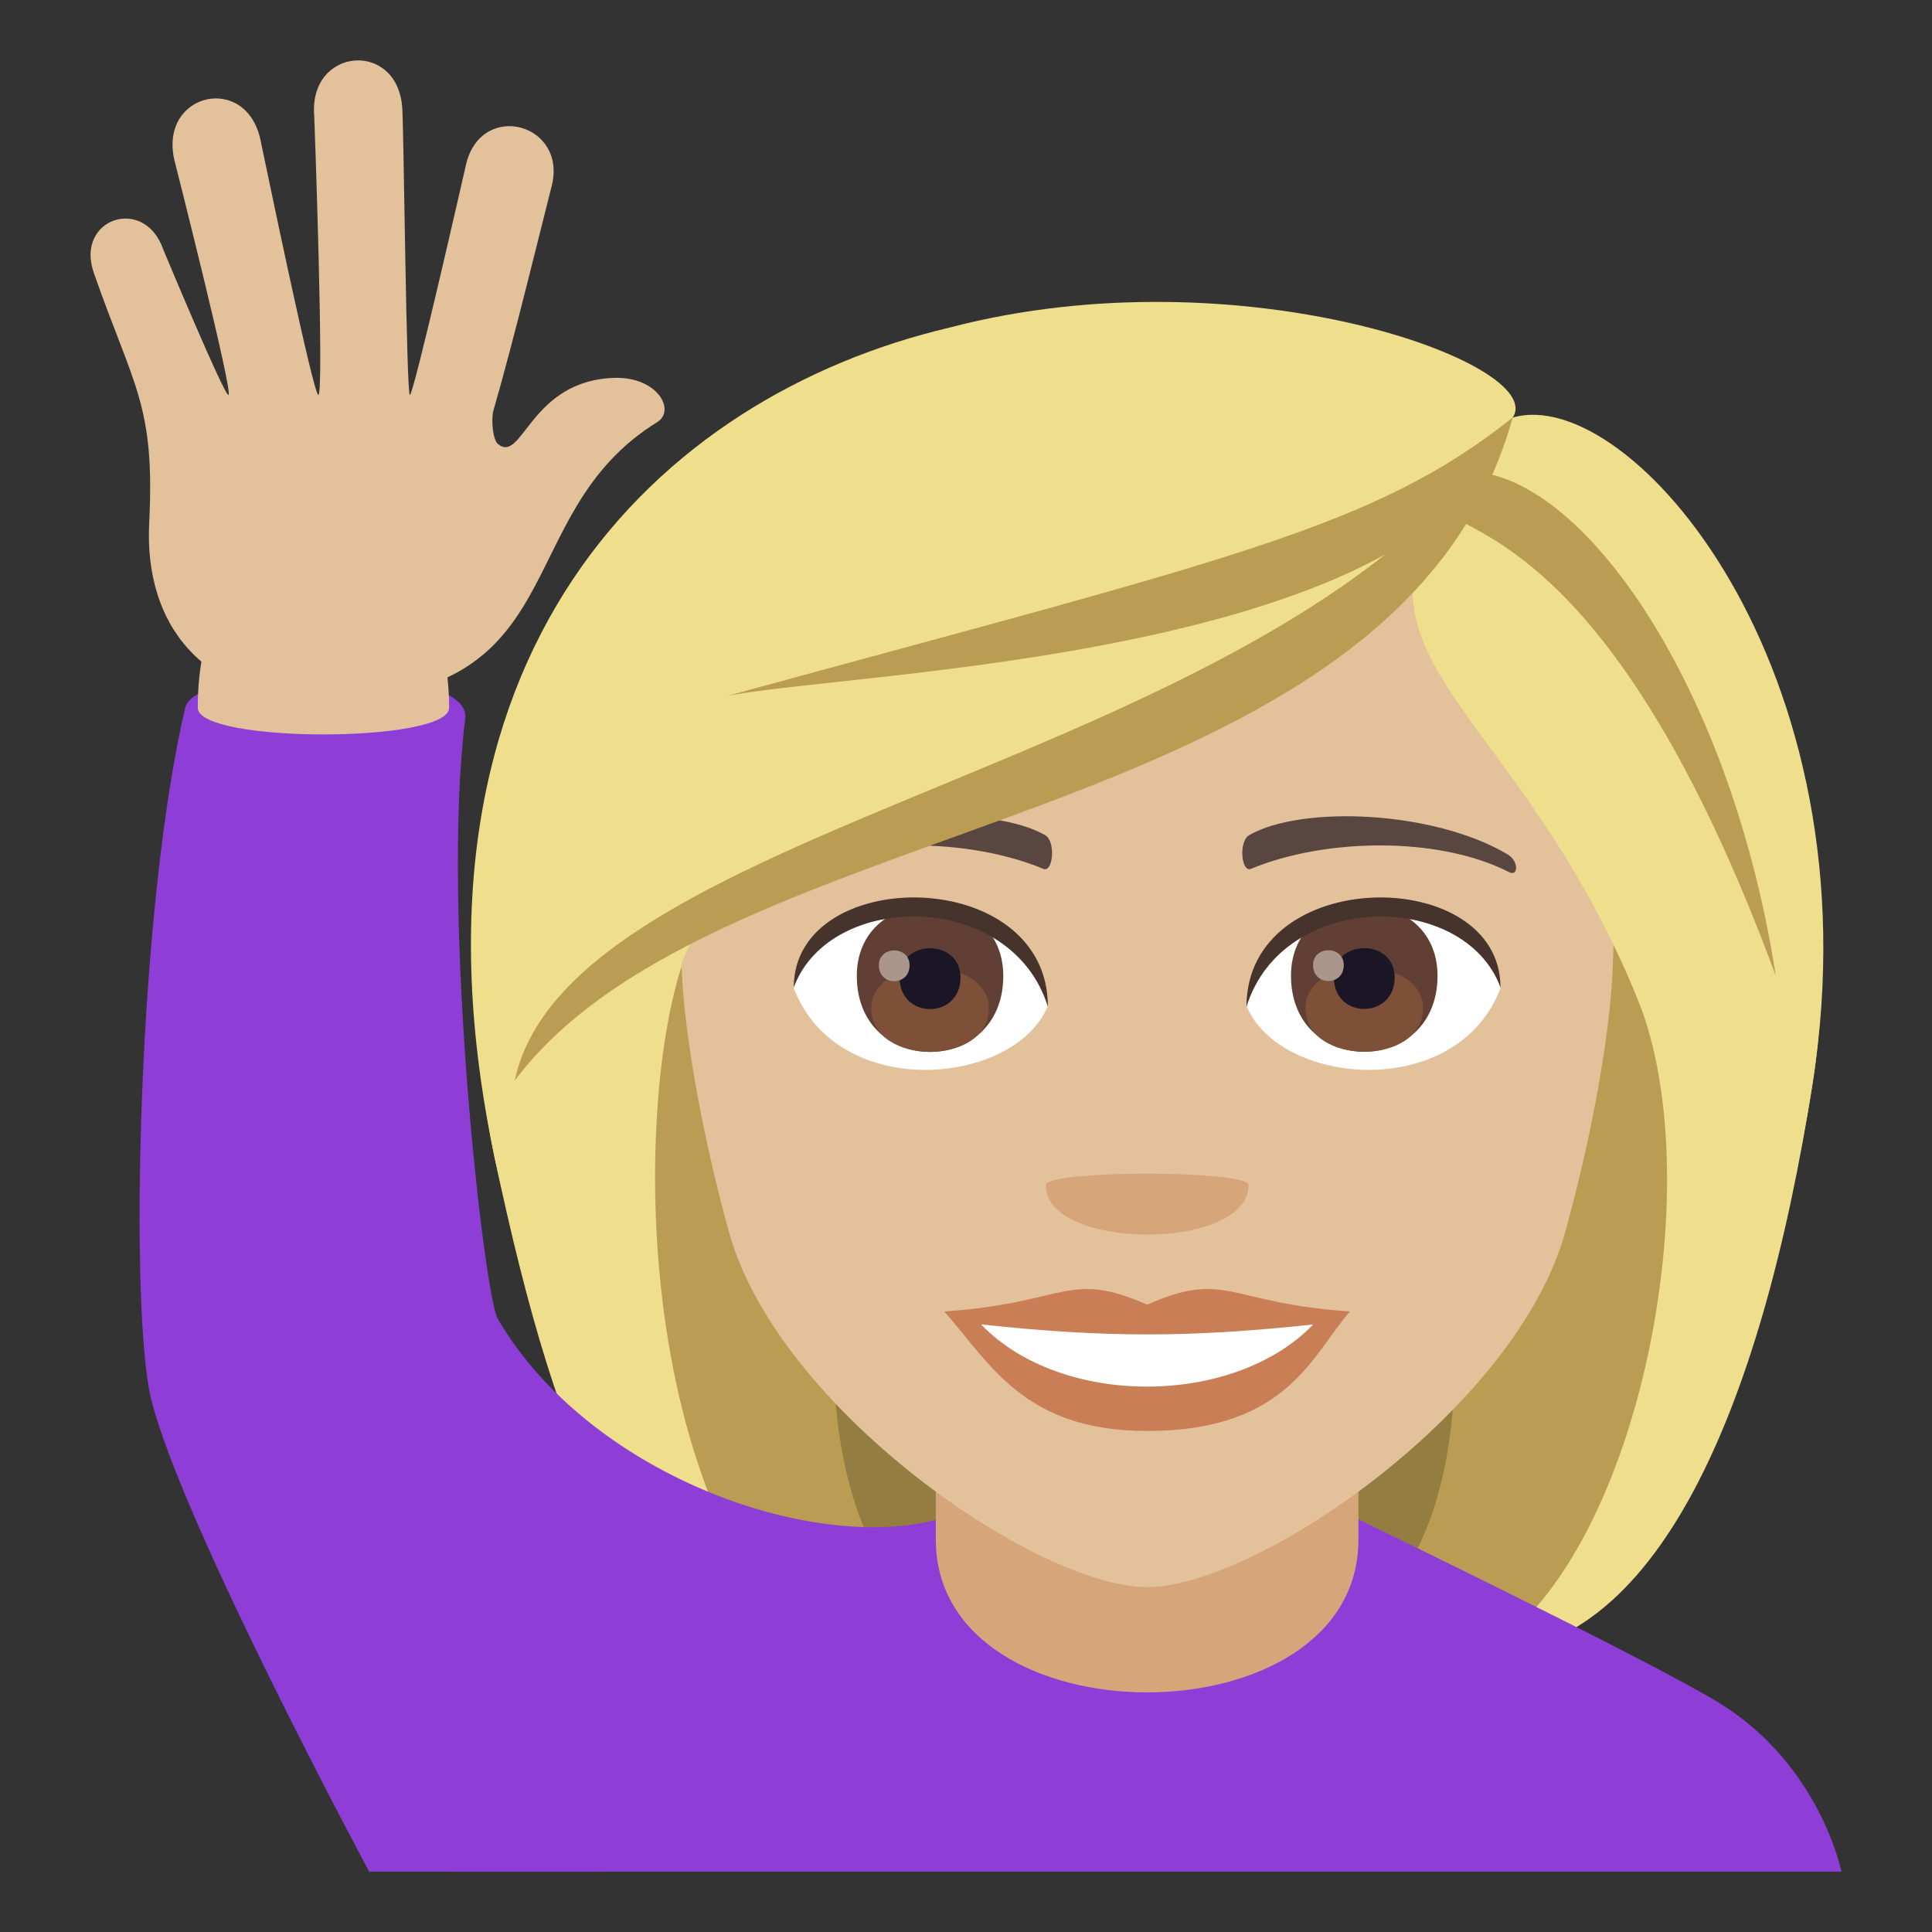 <?xml version="1.0" encoding="utf-8"?>
<!-- Generator: Adobe Illustrator 19.0.0, SVG Export Plug-In . SVG Version: 6.00 Build 0)  -->
<svg version="1.1" id="Layer_1" xmlns="http://www.w3.org/2000/svg" xmlns:xlink="http://www.w3.org/1999/xlink" x="0px" y="0px"
	 width="64px" height="64px" viewBox="0 0 64 64" enable-background="new 0 0 64 64" xml:space="preserve">
<rect x="0" y="0" width="64" height="64" fill="#333333" stroke="none"/>
<path fill="#947D41" d="M25.938,20.644c-8.131,34.902-7.388,34.154,9.73,34.154C26.196,48.172,44.342,20.17,25.938,20.644z"/>
<path fill="#BA9D52" d="M23.005,20.103c-5.934,26.519-0.814,33.328,3.732,34.695h5.21C19.757,46.213,38.811,19.582,23.005,20.103z"
	/>
<path fill="#947D41" d="M49.862,20.642c8.132,34.904,7.387,34.156-9.73,34.156C48.843,49.48,31.457,20.168,49.862,20.642z"/>
<path fill="#BA9D52" d="M52.793,20.101c8.675,24.127-0.018,33.58-3.732,34.697h-5.207C56.045,46.91,36.99,19.58,52.793,20.101z"/>
<path fill="#EFDE8B" d="M54.237,33.066c2.512,6.133,0.027,18.721-5.176,21.732c5.767,0,9.277-7.979,10.99-18.953
	C62.19,22.129,49.762,22.121,54.237,33.066z"/>
<path fill="#EFDE8B" d="M16.394,38.391c2.1,9.904,4.685,16.408,10.343,16.408c-6.309-6.531-5.566-20.307-3.772-23.734
	C32.103,25.623,12.84,21.635,16.394,38.391z"/>
<path fill="#8E3ED6" d="M19.076,56.43c2.303-1.412,12.08-6.139,12.08-6.139h13.758c0,0,9.77,4.721,12.059,6.135
	C60.297,58.48,61,62,61,62H15C15,62,15.74,58.473,19.076,56.43z"/>
<path fill="#8E3ED6" d="M6.137,23.441c0.357-1.524,9.516-1.535,9.275,0.361c-0.809,6.422,0.615,19.1,1.082,19.896
	C19.473,48.781,26.74,51.432,31,50.351C26.977,57.275,19.906,62,19.906,62h-7.676c0,0-6.17-11.475-7.217-15.625
	C4.281,43.469,4.543,30.201,6.137,23.441z"/>
<path fill="#E3C19B" d="M14.877,23.447c0,1.176-8.326,1.176-8.326,0C6.551,15.713,14.877,15.984,14.877,23.447z"/>
<path fill="#E3C19B" d="M20.383,12.517c-2.824,0.061-3.068,2.865-3.889,2.191c-0.17-0.139-0.234-0.822-0.144-1.127
	c0.642-2.199,1.627-6.26,1.922-7.404c0.539-2.072-2.283-2.852-2.822-0.779c-0.025,0.102-1.752,7.717-1.873,7.686
	c-0.115-0.029-0.199-8.664-0.25-9.49c-0.141-2.283-3.109-2.035-2.918,0.246c0.008,0.092,0.334,9.244,0.137,9.244
	c-0.168,0-1.748-7.646-1.916-8.443C8.156,2.4,5.256,3.078,5.778,5.307c0.02,0.084,1.973,7.777,1.789,7.777
	c-0.152,0-2.162-4.828-2.162-4.828C4.776,6.463,2.479,7.244,3.108,9.039c1.332,3.813,2.029,4.363,1.834,8.289
	c-0.172,3.416,1.822,5.857,5.721,5.863c8.519,0.012,6.107-6.115,11.107-9.207C22.391,13.601,21.793,12.49,20.383,12.517z"/>
<path fill="#D6A67A" d="M31,51c0,6.75,14,6.75,14,0v-7H31V51z"/>
<path fill="#E3C19B" d="M38,12.256c-10.836,0-16.054,8.824-15.402,20.17c0.134,2.281,0.768,5.57,1.551,8.391
	C25.774,46.674,34.35,52.574,38,52.574c3.649,0,12.227-5.9,13.85-11.758c0.785-2.82,1.419-6.109,1.555-8.391
	C54.054,21.08,48.838,12.256,38,12.256z"/>
<path fill="#C97E55" d="M38,43.219c-2.635-1.16-2.654-0.049-6.719,0.225c1.525,1.732,2.648,3.959,6.717,3.959
	c4.67,0,5.459-2.529,6.723-3.959C40.653,43.17,40.635,42.058,38,43.219z"/>
<path fill="#FFFFFF" d="M32.5,43.873c2.655,2.764,8.378,2.729,11,0.002C39.412,44.314,36.59,44.314,32.5,43.873z"/>
<path fill="#594640" d="M49.942,28.303c-2.442-1.453-6.82-1.633-8.555-0.641c-0.366,0.201-0.268,1.252,0.05,1.121
	c2.472-1.029,6.235-1.08,8.556,0.109C50.305,29.049,50.311,28.516,49.942,28.303z"/>
<path fill="#594640" d="M26.061,28.303c2.44-1.453,6.818-1.633,8.555-0.641c0.366,0.201,0.27,1.252-0.051,1.121
	c-2.473-1.029-6.234-1.082-8.555,0.109C25.697,29.049,25.69,28.516,26.061,28.303z"/>
<path fill="#D6A67A" d="M41.36,39.258c0,2.186-6.719,2.186-6.719,0C34.641,38.754,41.36,38.754,41.36,39.258z"/>
<path fill="#FFFFFF" d="M49.705,32.736c-1.447,3.787-7.337,3.232-8.414,0.582C42.108,29.055,48.908,28.689,49.705,32.736z"/>
<path fill="#613F34" d="M42.766,32.324c0,3.355,4.854,3.355,4.854,0C47.619,29.207,42.766,29.207,42.766,32.324z"/>
<path fill="#7D5037" d="M43.245,33.396c0,1.926,3.894,1.926,3.894,0C47.139,31.611,43.245,31.611,43.245,33.396z"/>
<path fill="#1A1626" d="M44.185,32.377c0,1.393,2.015,1.393,2.015,0C46.199,31.084,44.185,31.084,44.185,32.377z"/>
<path fill="#AB968C" d="M43.496,31.971c0,0.703,1.018,0.703,1.018,0C44.514,31.316,43.496,31.316,43.496,31.971z"/>
<path fill="#45332C" d="M49.705,32.707c0-4.072-8.414-4.072-8.414,0.645C42.489,29.48,48.504,29.48,49.705,32.707z"/>
<path fill="#FFFFFF" d="M26.295,32.736c1.449,3.787,7.339,3.232,8.418,0.582C33.895,29.055,27.094,28.689,26.295,32.736z"/>
<path fill="#613F34" d="M28.383,32.33c0,3.355,4.852,3.355,4.852,0C33.235,29.213,28.383,29.213,28.383,32.33z"/>
<path fill="#7D5037" d="M28.862,33.402c0,1.924,3.895,1.924,3.895,0C32.756,31.617,28.862,31.617,28.862,33.402z"/>
<path fill="#1A1626" d="M29.801,32.383c0,1.393,2.017,1.393,2.017,0C31.818,31.088,29.801,31.088,29.801,32.383z"/>
<path fill="#AB968C" d="M29.113,31.975c0,0.705,1.018,0.705,1.018,0C30.131,31.322,29.113,31.322,29.113,31.975z"/>
<path fill="#45332C" d="M26.295,32.707c0-4.072,8.418-4.072,8.418,0.643C33.513,29.478,27.498,29.478,26.295,32.707z"/>
<path fill="#EFDE8B" d="M50.108,13.834c-7.598,7.785-0.346,8.287,4.129,19.233c2.512,6.133,4.102,13.754,5.814,2.779
	C62.19,22.129,53.969,12.689,50.108,13.834z"/>
<path fill="#EFDE8B" d="M31.457,10.851c-9.635,2.268-18.617,10.783-15.063,27.539c2.1,9.904,4.776-3.899,6.57-7.326
	c9.139-5.441,24.769-9.56,27.144-17.23C51.314,12.062,41.099,8.326,31.457,10.851z"/>
<path fill="#BA9D52" d="M24.074,23.057c4.074-0.826,23.566-1.215,26.033-9.223C45.502,17.504,40.73,18.504,24.074,23.057z"/>
<path fill="#BA9D52" d="M17.05,35.797c6.835-9.123,29.228-8.117,33.058-21.963C42.672,25.455,18.918,27.025,17.05,35.797z"/>
<path fill="#BA9D52" d="M47.856,15.73c-1.766,2.781,4.364-1.303,10.971,16.6C57.198,21.863,51.615,14.658,47.856,15.73z"/>
</svg>
